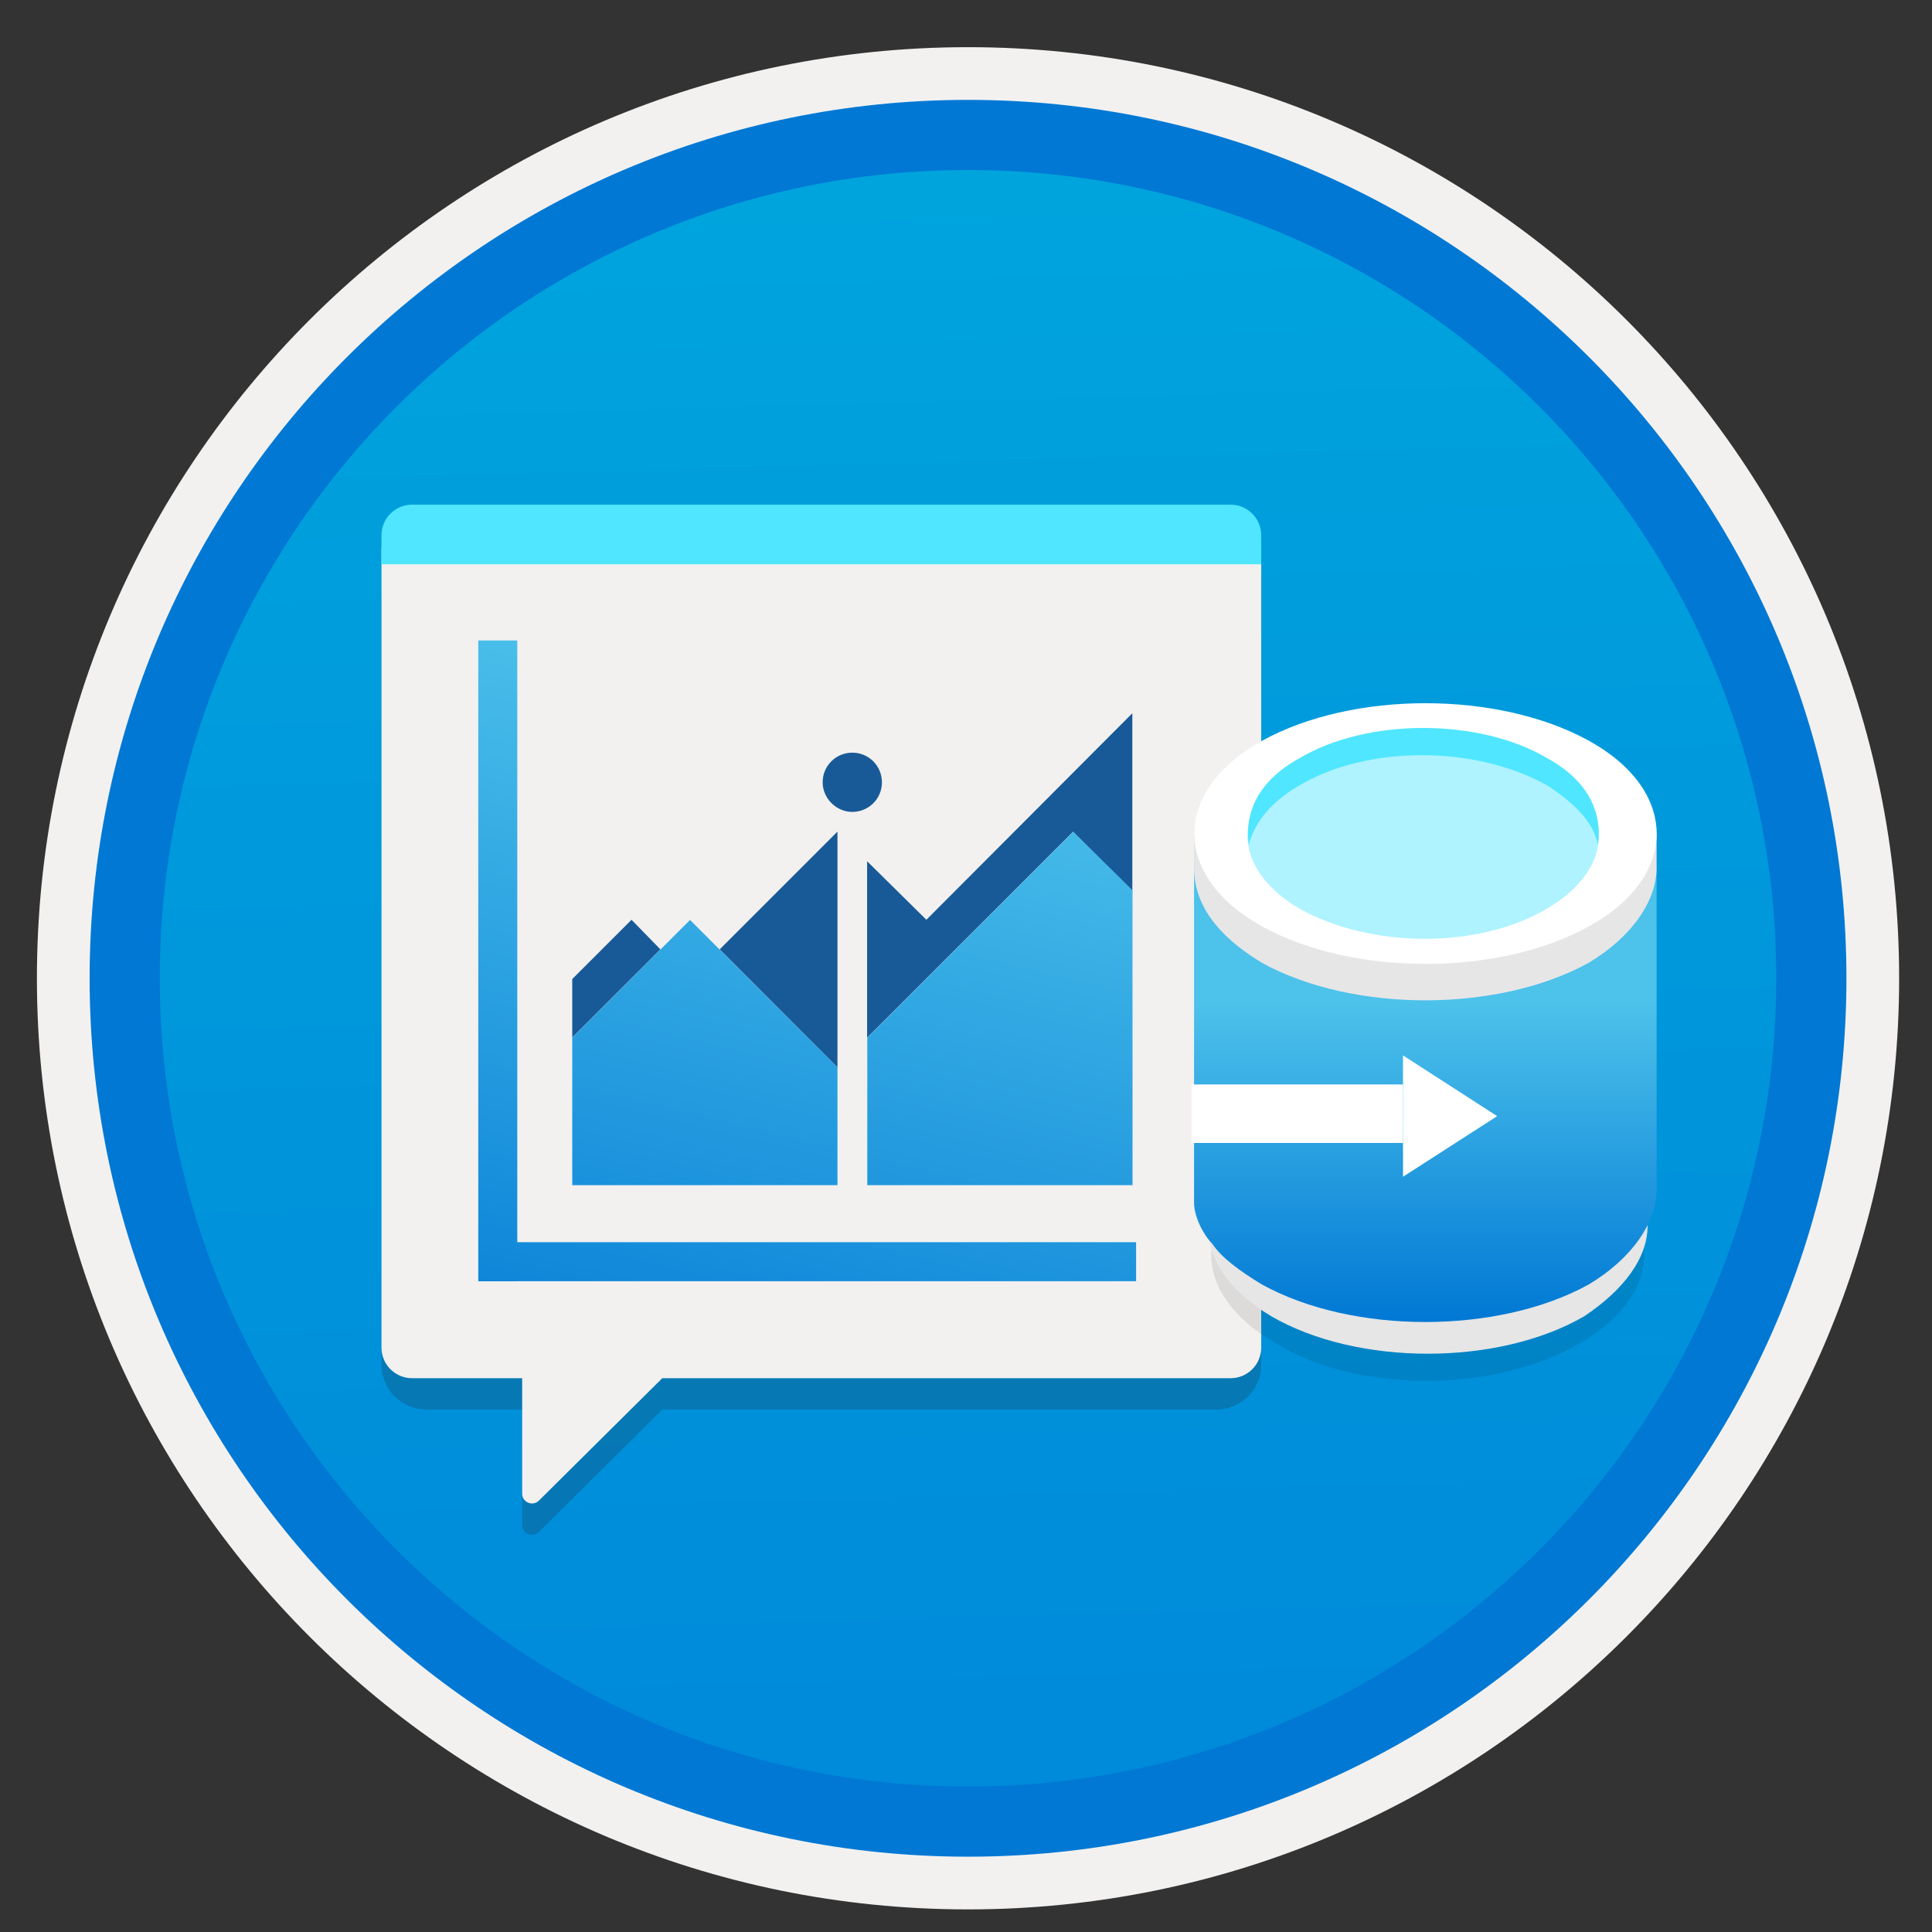 <svg width="103" height="103" viewBox="0 0 103 103" fill="none" xmlns="http://www.w3.org/2000/svg">
<rect x="0" y="0" width="103" height="103" fill="#333333" stroke="none"/>
<path d="M51.608 98.965C25.758 98.965 4.798 78.015 4.798 52.155C4.798 26.295 25.758 5.345 51.608 5.345C77.458 5.345 98.418 26.305 98.418 52.155C98.418 78.005 77.458 98.965 51.608 98.965Z" fill="url(#paint0_linear)"/>
<path fill-rule="evenodd" clip-rule="evenodd" d="M97.508 52.155C97.508 77.505 76.958 98.055 51.608 98.055C26.258 98.055 5.708 77.505 5.708 52.155C5.708 26.805 26.258 6.255 51.608 6.255C76.958 6.255 97.508 26.805 97.508 52.155ZM51.608 2.515C79.028 2.515 101.248 24.735 101.248 52.155C101.248 79.575 79.018 101.795 51.608 101.795C24.188 101.795 1.968 79.565 1.968 52.155C1.968 24.735 24.188 2.515 51.608 2.515Z" fill="#F2F1F0"/>
<path fill-rule="evenodd" clip-rule="evenodd" d="M94.698 52.155C94.698 75.955 75.408 95.245 51.608 95.245C27.808 95.245 8.518 75.955 8.518 52.155C8.518 28.355 27.808 9.065 51.608 9.065C75.408 9.065 94.698 28.355 94.698 52.155ZM51.608 5.325C77.468 5.325 98.438 26.295 98.438 52.155C98.438 78.015 77.468 98.985 51.608 98.985C25.748 98.985 4.778 78.015 4.778 52.155C4.778 26.295 25.738 5.325 51.608 5.325Z" fill="#0078D4"/>
<path opacity="0.2" d="M67.238 29.395H20.338V72.755C20.338 74.076 21.408 75.145 22.728 75.145H27.838V81.305C27.838 81.766 28.398 81.996 28.728 81.675L35.308 75.145H64.848C66.168 75.145 67.238 74.076 67.238 72.755V29.395Z" fill="#1F1D21"/>
<path d="M65.608 27.715H21.968C21.068 27.715 20.338 28.445 20.338 29.345V71.845C20.338 72.745 21.068 73.475 21.968 73.475H27.838V79.635C27.838 80.095 28.398 80.325 28.728 80.005L35.308 73.475H65.608C66.508 73.475 67.238 72.745 67.238 71.845V29.345C67.238 28.445 66.518 27.715 65.608 27.715Z" fill="#F2F1F0"/>
<path d="M67.238 28.535C67.238 27.635 66.508 26.905 65.608 26.905H21.968C21.068 26.905 20.338 27.635 20.338 28.535V30.085H67.238V28.535Z" fill="#50E6FF"/>
<path d="M27.578 34.145H25.498V68.305H27.578V34.145V34.145Z" fill="url(#paint1_linear)"/>
<path d="M60.568 68.305V66.225H25.518V68.305H60.568Z" fill="url(#paint2_linear)"/>
<path d="M33.668 49.035L30.508 52.195V55.315L35.208 50.615L33.668 49.035Z" fill="#185A97"/>
<path d="M44.648 56.905V44.335L38.368 50.615L44.648 56.905Z" fill="#185A97"/>
<path d="M49.388 49.035L46.228 45.915V55.325L57.208 44.345L60.368 47.505V38.025L49.388 49.035Z" fill="#185A97"/>
<path d="M46.238 55.325V63.185H60.378V47.465L57.218 44.345L46.238 55.325Z" fill="url(#paint3_linear)"/>
<path d="M44.648 56.905L36.788 49.045L30.508 55.325V63.185H44.648V56.905Z" fill="url(#paint4_linear)"/>
<path d="M45.438 43.285C46.298 43.285 47.018 42.596 47.018 41.706C47.018 40.846 46.328 40.126 45.438 40.126C44.578 40.126 43.858 40.816 43.858 41.706C43.858 42.566 44.588 43.285 45.438 43.285Z" fill="#185A97"/>
<g opacity="0.3">
<path opacity="0.3" d="M84.208 62.195C88.798 64.855 88.798 68.965 84.208 71.625C79.618 74.285 72.368 74.285 68.018 71.625C63.428 68.965 63.428 64.855 68.018 62.195C72.368 59.545 79.618 59.545 84.208 62.195Z" fill="black"/>
</g>
<path d="M87.838 63.165V65.345C87.838 67.035 86.628 68.725 84.458 70.175C79.868 72.835 72.368 72.835 67.778 70.175C65.358 68.725 64.398 67.035 64.398 65.345V63.165C64.398 64.855 65.608 66.795 67.778 67.995C72.368 70.655 79.868 70.655 84.458 67.995C86.628 66.795 87.838 65.095 87.838 63.165Z" fill="#E6E6E6"/>
<path d="M88.318 46.005V63.405C88.318 65.095 87.108 67.035 84.688 68.485C79.858 71.145 72.118 71.145 67.288 68.485C66.078 67.755 65.108 67.035 64.628 66.305C64.148 65.825 63.658 64.855 63.658 64.125V45.285C63.658 45.285 64.868 46.975 67.288 48.425C72.118 51.085 79.858 51.085 84.688 48.425C87.108 46.975 88.318 47.695 88.318 46.005Z" fill="url(#paint5_linear)"/>
<path d="M88.318 44.075V46.255C88.318 47.945 87.108 49.885 84.688 51.335C79.858 53.995 72.118 53.995 67.288 51.335C64.868 49.885 63.658 48.195 63.658 46.255V44.075C63.658 46.005 64.868 47.705 67.288 49.155C72.118 51.815 79.858 51.815 84.688 49.155C87.108 47.695 88.318 45.765 88.318 44.075Z" fill="#E6E6E6"/>
<path d="M84.698 39.485C89.528 42.145 89.528 46.735 84.698 49.395C79.868 52.055 72.128 52.055 67.298 49.395C62.468 46.735 62.468 42.145 67.298 39.485C72.128 36.825 79.858 36.825 84.698 39.485Z" fill="white"/>
<path d="M82.518 40.685C86.148 42.865 86.148 46.245 82.518 48.415C78.888 50.595 73.088 50.595 69.228 48.415C65.598 46.235 65.598 42.855 69.228 40.685C73.098 38.515 78.898 38.515 82.518 40.685Z" fill="#AEF3FF"/>
<path d="M69.238 41.895C72.868 39.715 78.668 39.715 82.528 41.895C83.978 42.865 84.948 43.825 85.188 45.035C85.428 43.345 84.708 41.655 82.528 40.445C78.898 38.265 72.858 38.265 69.238 40.445C67.058 41.655 66.338 43.345 66.578 45.035C66.818 44.075 67.548 42.865 69.238 41.895Z" fill="#50E6FF"/>
<path d="M63.518 60.935H74.798V57.815H63.518V60.935Z" fill="white"/>
<path d="M74.798 56.265L79.818 59.505L74.798 62.735V56.265Z" fill="white"/>
<defs>
<linearGradient id="paint0_linear" x1="49.834" y1="-12.631" x2="53.816" y2="133.139" gradientUnits="userSpaceOnUse">
<stop stop-color="#00ABDE"/>
<stop offset="1" stop-color="#007ED8"/>
</linearGradient>
<linearGradient id="paint1_linear" x1="31.116" y1="32.444" x2="12.974" y2="106.996" gradientUnits="userSpaceOnUse">
<stop stop-color="#4DC2EB"/>
<stop offset="0.585" stop-color="#0078D4"/>
</linearGradient>
<linearGradient id="paint2_linear" x1="50.377" y1="37.131" x2="32.236" y2="111.683" gradientUnits="userSpaceOnUse">
<stop stop-color="#4DC2EB"/>
<stop offset="0.585" stop-color="#0078D4"/>
</linearGradient>
<linearGradient id="paint3_linear" x1="58.223" y1="39.041" x2="40.081" y2="113.592" gradientUnits="userSpaceOnUse">
<stop stop-color="#4DC2EB"/>
<stop offset="0.585" stop-color="#0078D4"/>
</linearGradient>
<linearGradient id="paint4_linear" x1="43.374" y1="35.427" x2="25.232" y2="109.979" gradientUnits="userSpaceOnUse">
<stop stop-color="#4DC2EB"/>
<stop offset="0.585" stop-color="#0078D4"/>
</linearGradient>
<linearGradient id="paint5_linear" x1="75.995" y1="53.371" x2="75.995" y2="82.752" gradientUnits="userSpaceOnUse">
<stop stop-color="#4DC2EB"/>
<stop offset="0.585" stop-color="#0078D4"/>
</linearGradient>
</defs>
</svg>
